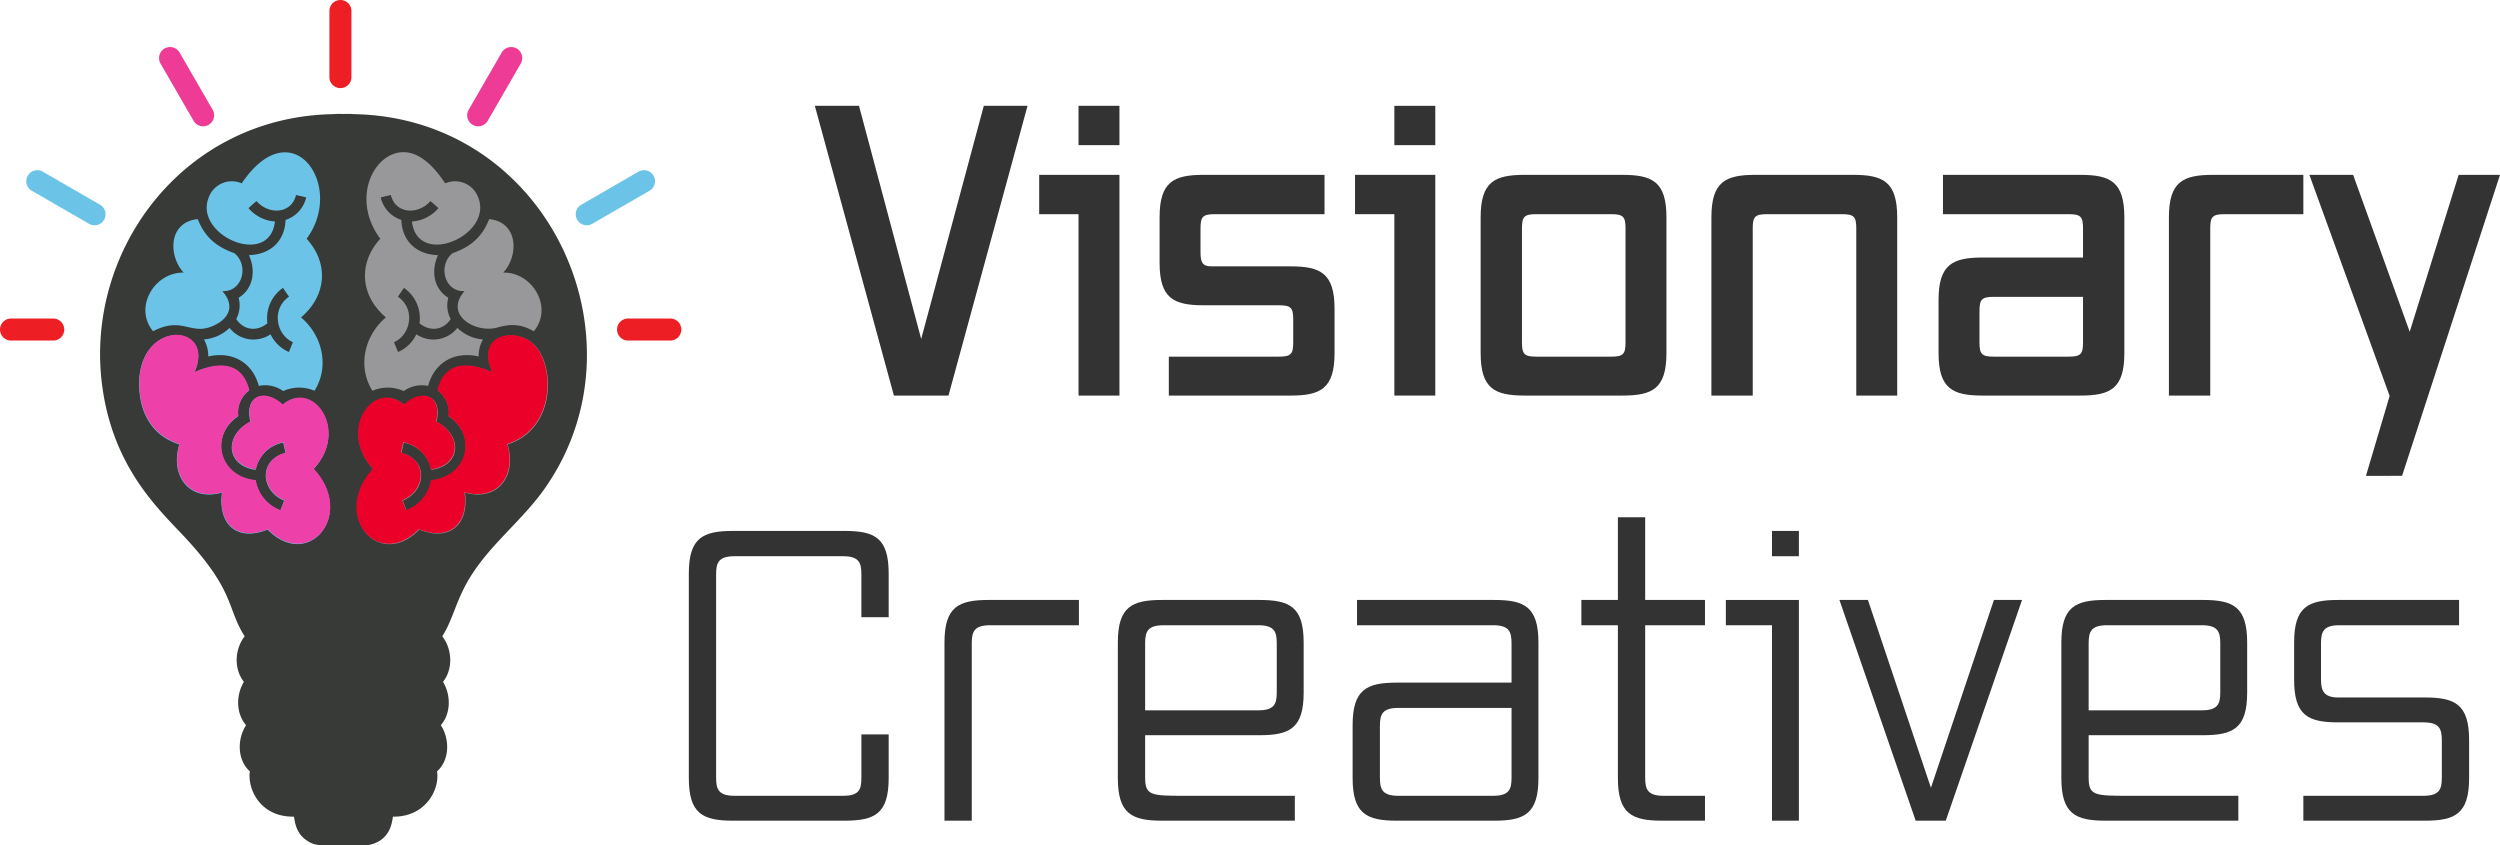 <svg xmlns="http://www.w3.org/2000/svg" viewBox="0 0 840.953 284.397"><defs><style>.cls-1{fill:#ed1f24;}.cls-2{fill:#ee3c96;}.cls-3{fill:#6bc4e8;}.cls-4{fill:#373a36;}.cls-5{fill:#98989a;}.cls-6{fill:#ed40a9;}.cls-7{fill:#ea0029;}.cls-8{fill:#333;}</style></defs><g id="Layer_2" data-name="Layer 2"><g id="Horizontal_Logo" data-name="Horizontal Logo"><g id="logo"><g id="Bulb"><g id="light_ray" data-name="light ray"><path id="rect5319" class="cls-1" d="M118.217,3.705V25.937a3.704,3.704,0,0,1-3.705,3.704h0a3.705,3.705,0,0,1-3.705-3.704V3.705A3.705,3.705,0,0,1,114.512,0h0A3.705,3.705,0,0,1,118.217,3.705Z"/><path id="rect5337" class="cls-2" d="M60.417,17.677,71.533,36.93a3.706,3.706,0,0,1-1.357,5.061v.001A3.705,3.705,0,0,1,65.115,40.635l-11.116-19.253a3.705,3.705,0,0,1,1.356-5.061l.001-.001A3.705,3.705,0,0,1,60.417,17.677Z"/><path id="rect5339" class="cls-3" d="M14.398,57.746,33.651,68.862A3.705,3.705,0,0,1,35.008,73.922h0a3.705,3.705,0,0,1-5.061,1.357L10.693,64.164a3.706,3.706,0,0,1-1.356-5.061h0A3.705,3.705,0,0,1,14.398,57.746Z"/><path id="rect5345" class="cls-2" d="M168.761,17.677,157.645,36.93a3.706,3.706,0,0,0,1.356,5.062h0a3.705,3.705,0,0,0,5.061-1.356l11.115-19.253a3.704,3.704,0,0,0-1.356-5.061v-.001A3.706,3.706,0,0,0,168.761,17.677Z"/><path id="rect5347" class="cls-3" d="M214.778,57.747,195.525,68.862a3.707,3.707,0,0,0-1.356,5.063h.001a3.705,3.705,0,0,0,5.061,1.356L218.484,64.165a3.706,3.706,0,0,0,1.356-5.062h0A3.707,3.707,0,0,0,214.778,57.747Z"/><path id="rect5349" class="cls-1" d="M225.475,107.147h-14.202a3.705,3.705,0,0,0-3.705,3.704h0a3.706,3.706,0,0,0,3.705,3.706h14.202a3.705,3.705,0,0,0,3.705-3.706h0A3.705,3.705,0,0,0,225.475,107.147Z"/><path id="rect5351" class="cls-1" d="M17.907,107.147H3.705A3.705,3.705,0,0,0,0,110.851H0a3.705,3.705,0,0,0,3.705,3.706h14.202a3.706,3.706,0,0,0,3.706-3.706h0A3.705,3.705,0,0,0,17.907,107.147Z"/></g><path id="light_bulb" data-name="light bulb" class="cls-4" d="M118.853,38.393a21.913,21.913,0,0,0-3.32-.034,21.917,21.917,0,0,0-3.32.034c-50.964.831-84.364,46.677-77.701,92.343,3.675,25.718,17.787,39.568,26.371,48.603,18.459,19.389,15.224,24.992,21.417,34.702-3.36,4.314-3.695,10.957-.253,15.32-2.671,4.395-2.717,10.576.725,14.577-3.15,4.919-2.863,11.868,1.283,15.52-.896,5.731,3.336,15.439,14.821,15.246.282,1.085.401,5.471,4.389,8.061,3.506,2.353,5.11,1.306,18.585,1.63a10.41,10.41,0,0,0,5.954-1.63c3.984-2.587,4.109-6.977,4.39-8.061,10.743.18,15.812-8.903,14.82-15.246,4.18-3.681,4.401-10.649,1.282-15.52,3.442-4.001,3.396-10.182.725-14.577,3.441-4.363,3.107-11.006-.254-15.32,2.856-4.478,4.205-9.684,6.481-14.444,6.208-13.738,18.279-22.191,26.938-33.824C219.208,115.615,185.235,39.475,118.853,38.393Z"/><g id="brain"><path class="cls-3" d="M103.134,80.316c7.492,8.135,6.809,19.092-1.875,26.459,7.167,6.007,9.684,16.509,4.526,24.676a12.989,12.989,0,0,0-10.522.095,10.387,10.387,0,0,0-8.199-1.733c-2.163-7.968-8.909-11.729-17.005-9.911a11.286,11.286,0,0,0-1.453-5.715,14.021,14.021,0,0,0,8.612-3.883,10.236,10.236,0,0,0,13.8,2.136,12.031,12.031,0,0,0,6.172,5.968c.447-1.106.881-2.215,1.341-3.314-5.606-2.405-7.357-11.121-1.31-15.296-.682-.987-1.355-1.979-2.036-2.962a12.4,12.4,0,0,0-5.227,11.903c-3.798,3.09-8.166,2.127-10.5-1.406a9.8,9.8,0,0,0,.809-7.17c5.22-3.211,5.708-9.543,3.458-14.342,7.241-.188,12.097-4.732,12.332-11.846A10.381,10.381,0,0,0,102.995,66.413c-1.136-.297-2.279-.569-3.431-.8-1.397,6.215-9.034,6.876-13.288,2.02-.918.771-1.806,1.572-2.69,2.379a12.845,12.845,0,0,0,8.905,4.502C90.635,90.332,65.053,79.106,70.215,66.413a8.272,8.272,0,0,1,11.088-4.737C98.344,36.467,116.282,62.652,103.134,80.316Zm-36.604-6.61c2.459,6.389,6.689,9.45,12.291,11.45,5.004,3.977,2.841,13.08-4.003,12.779,3.877,4.431,2.613,8.356-1.483,10.826-8.886,5.221-11.273-2.871-21.831,2.663-6.654-7.997.456-19.918,10.288-19.728C56.631,86.198,56.467,74.715,66.53,73.706Zm-1.156,51.567c8.709-3.84,16.136-3.095,18.4,6.107a9.321,9.321,0,0,0-3.67,8.647c-9.673,6.473-6.687,20.352,5.842,21.615a13.031,13.031,0,0,0,8.344,10.094c.486-1.089.862-2.221,1.298-3.328-7.801-3.189-8.848-13.554.455-16.042-.265-1.157-.518-2.318-.777-3.478a11.617,11.617,0,0,0-9.275,9.148c-9.849-1.24-10.875-11.417-1.775-16.17-2.153-9.171,5.09-11.014,10.816-5.657,10.264-8.619,22.488,8.743,10.421,21.599,14.223,15.387-1.788,34.294-15.44,20.343-10.419,4.198-16.759-1.842-15.356-12.443-10.891,3.112-17.561-5.493-14.351-16.214-10.168-3.201-13.931-12.19-13.468-22.031C48.232,107.153,72.465,109.318,65.375,125.273Z"/><path class="cls-5" d="M149.764,61.677a8.272,8.272,0,0,1,11.089,4.736c5.165,12.7-20.423,23.897-22.277,8.101a12.848,12.848,0,0,0,8.906-4.501c-.883-.808-1.771-1.608-2.69-2.38C140.539,72.488,132.9,71.83,131.503,65.615c-1.153.229-2.294.502-3.43.799a10.38,10.38,0,0,0,6.937,7.562c.234,7.114,5.091,11.658,12.331,11.846-2.228,4.754-1.807,11.103,3.458,14.342a9.796,9.796,0,0,0,.81,7.17c-2.327,3.523-6.692,4.505-10.5,1.406A12.403,12.403,0,0,0,135.883,96.836c-.681.983-1.355,1.976-2.036,2.962,6.044,4.174,4.299,12.89-1.311,15.296.46,1.098.893,2.207,1.341,3.313a12.026,12.026,0,0,0,6.171-5.968,10.239,10.239,0,0,0,13.801-2.136,14.027,14.027,0,0,0,8.611,3.884,11.289,11.289,0,0,0-1.453,5.714c-8.087-1.818-14.84,1.935-17.003,9.911a10.388,10.388,0,0,0-8.2,1.733,12.989,12.989,0,0,0-10.522-.095c-5.164-8.177-2.633-18.675,4.527-24.676-8.687-7.367-9.366-18.326-1.876-26.459-11.677-15.688.813-34.407,12.922-27.735C144.638,54.676,147.383,58.153,149.764,61.677Zm19.513,30.019c9.828-.191,16.944,11.727,10.287,19.728-2.414-1.265-5.794-3.159-12.133-1.287-7.187,2.15-18.303-4.06-11.181-12.202-6.843.301-9.008-8.801-4.002-12.779,5.389-1.926,9.748-4.849,12.29-11.451C174.5,74.705,174.494,86.137,169.277,91.697Zm1.486,57.797c3.204,10.703-3.436,19.332-14.351,16.214,1.402,10.603-4.997,16.618-15.357,12.444-13.742,14.041-29.585-5.042-15.44-20.344-12.081-12.871.141-30.231,10.421-21.599,5.656-5.291,12.988-3.586,10.816,5.657,9.065,4.736,8.112,14.926-1.775,16.171a11.614,11.614,0,0,0-9.276-9.149c-.258,1.159-.512,2.32-.777,3.478,9.288,2.484,8.267,12.852.456,16.043.435,1.106.811,2.237,1.297,3.327a13.032,13.032,0,0,0,8.344-10.094c12.54-1.264,15.512-15.145,5.842-21.615a9.321,9.321,0,0,0-3.67-8.647c2.269-9.229,9.701-9.942,18.399-6.107-5.728-12.89,7.996-15.173,13.852-9.431C186.94,122.927,187.008,144.381,170.763,149.494Z"/><path class="cls-6" d="M65.469,125.123c8.708-3.839,16.136-3.094,18.4,6.107a9.319,9.319,0,0,0-3.67,8.648c-9.672,6.472-6.687,20.352,5.842,21.615a13.031,13.031,0,0,0,8.345,10.094c.485-1.089.861-2.221,1.296-3.326-7.8-3.189-8.846-13.556.456-16.044-.264-1.158-.518-2.319-.777-3.477a11.617,11.617,0,0,0-9.276,9.148c-9.849-1.241-10.875-11.417-1.774-16.171-2.153-9.17,5.089-11.014,10.815-5.657,10.265-8.618,22.488,8.743,10.421,21.599,14.223,15.387-1.788,34.294-15.441,20.342-10.419,4.198-16.758-1.843-15.356-12.442-10.89,3.112-17.561-5.493-14.351-16.215-10.168-3.202-13.931-12.188-13.467-22.03C48.328,107.003,72.561,109.169,65.469,125.123Z"/><path class="cls-7" d="M170.594,149.345c3.205,10.702-3.435,19.332-14.351,16.214,1.404,10.602-4.994,16.617-15.356,12.442-13.742,14.042-29.584-5.042-15.44-20.342-12.081-12.871.141-30.231,10.421-21.599,5.656-5.292,12.987-3.586,10.816,5.657,9.066,4.735,8.113,14.925-1.773,16.171a11.617,11.617,0,0,0-9.277-9.148c-.259,1.158-.512,2.319-.777,3.477,9.289,2.485,8.268,12.851.455,16.044.437,1.105.813,2.237,1.298,3.327a13.033,13.033,0,0,0,8.344-10.094c12.54-1.262,15.511-15.144,5.842-21.615a9.323,9.323,0,0,0-3.671-8.648c2.27-9.229,9.701-9.941,18.4-6.106-5.729-12.89,7.996-15.174,13.851-9.431C186.773,122.777,186.841,144.231,170.594,149.345Z"/></g></g><g id="text_outline" data-name="text outline"><path class="cls-8" d="M300.693,133.063,274.099,35.597h14.849l20.924,78.432,21.059-78.432H345.646l-26.594,97.466Z"/><path class="cls-8" d="M362.792,133.063V72.045H349.563V58.816h26.999v74.247Zm0-84.236V35.597h13.769V48.826Z"/><path class="cls-8" d="M393.166,133.063V119.968H430.155c4.05,0,4.86-.81,4.86-4.725v-7.83c0-3.914-.81-4.725-4.86-4.725H404.911c-10.125,0-14.849-2.295-14.849-14.31V73.125c0-12.015,4.725-14.31,14.849-14.31H445.544V72.045H408.69c-4.05,0-4.86.81-4.86,4.725v8.1c0,3.375.675,4.726,3.645,4.726h26.594c10.125,0,14.849,2.295,14.849,14.309v14.85c0,12.015-4.725,14.31-14.849,14.31Z"/><path class="cls-8" d="M469.036,133.063V72.045h-13.229V58.816h26.999v74.247Zm0-84.236V35.597h13.769V48.826Z"/><path class="cls-8" d="M512.909,133.063c-10.125,0-14.849-2.295-14.849-14.31V73.125c0-12.015,4.725-14.31,14.849-14.31H545.713c10.125,0,14.85,2.295,14.85,14.31v45.628c0,12.015-4.725,14.31-14.85,14.31Zm33.884-56.293c0-3.915-.81-4.725-4.86-4.725H516.824c-4.05,0-4.86.81-4.86,4.725v38.474c0,3.915.81,4.725,4.86,4.725h25.109c4.05,0,4.86-.81,4.86-4.725Z"/><path class="cls-8" d="M624.416,133.063v-56.293c0-3.915-.81-4.725-4.859-4.725H594.447c-4.05,0-4.859.81-4.859,4.725v56.293H575.683V73.125c0-12.015,4.725-14.31,14.85-14.31h32.804c10.125,0,14.849,2.295,14.849,14.31v59.938Z"/><path class="cls-8" d="M666.941,133.063c-10.125,0-14.849-2.295-14.849-14.31V100.934c0-12.015,4.725-14.31,14.849-14.31H700.69v-9.854c0-3.915-.81-4.725-4.86-4.725H653.577V58.816h46.168c10.125,0,14.85,2.295,14.85,14.31v45.628c0,12.015-4.725,14.31-14.85,14.31ZM700.69,99.854H670.721c-4.05,0-4.86.811-4.86,4.726v10.664c0,3.915.81,4.725,4.86,4.725h25.109c4.05,0,4.86-.81,4.86-4.725Z"/><path class="cls-8" d="M729.581,133.063V73.125c0-12.015,4.725-14.31,14.85-14.31h30.374V72.045h-26.459c-4.05,0-4.859.81-4.859,4.725v56.293Z"/><path class="cls-8" d="M795.865,160.062l7.964-26.864L776.83,58.816h14.714l19.034,52.783,16.47-52.783h13.904l-32.938,101.246Z"/><path class="cls-8" d="M246.558,276.063c-10.125,0-14.85-2.295-14.85-14.31V192.906c0-12.015,4.725-14.31,14.85-14.31h37.528c10.125,0,14.85,2.295,14.85,14.31v14.714h-9.18V193.176c0-3.915-.81-6.074-6.21-6.074H247.098c-5.4,0-6.21,2.159-6.21,6.074v68.442c0,3.915.81,6.074,6.21,6.074H283.546c5.535,0,6.21-2.159,6.21-6.074V247.039h9.18v14.714c0,12.015-4.725,14.31-14.85,14.31Z"/><path class="cls-8" d="M317.703,276.063v-59.938c0-12.015,4.725-14.31,14.849-14.31h30.374v8.505h-29.834c-5.4,0-6.209,2.16-6.209,6.074v59.668Z"/><path class="cls-8" d="M390.872,276.063c-10.125,0-14.85-2.295-14.85-14.31V216.125c0-12.015,4.725-14.31,14.85-14.31H423.676c10.125,0,14.849,2.295,14.849,14.31v16.874c0,12.015-4.725,14.31-14.849,14.31H385.202v14.31c0,5.939,2.025,6.074,13.095,6.074h37.258v8.37Zm38.608-59.668c0-3.914-.81-6.074-6.21-6.074h-31.858c-5.4,0-6.21,2.16-6.21,6.074v22.545h38.068c5.4,0,6.21-2.16,6.21-6.075Z"/><path class="cls-8" d="M469.846,276.063c-10.125,0-14.85-2.295-14.85-14.31V243.934c0-12.015,4.725-14.31,14.85-14.31H508.455v-13.229c0-3.914-.81-6.074-6.21-6.074H456.481v-8.505h46.168c10.125,0,14.849,2.295,14.849,14.31v45.628c0,12.015-4.725,14.31-14.849,14.31Zm38.608-37.934H470.386c-5.399,0-6.209,2.16-6.209,6.075v17.414c0,3.915.81,6.074,6.209,6.074h31.859c5.4,0,6.21-2.159,6.21-6.074Z"/><path class="cls-8" d="M559.079,276.063c-10.125,0-14.85-2.295-14.85-14.31V210.321H531.945v-8.505h12.285V174.007h9.18v27.809h20.114v8.505H553.409v51.298c0,3.915.81,6.074,6.21,6.074h13.904v8.37Z"/><path class="cls-8" d="M596.068,276.063V210.321H580.543v-8.505h24.569v74.247Zm0-88.961v-8.505h9.045v8.505Z"/><path class="cls-8" d="M644.397,276.063l-25.649-74.247H628.333l21.194,63.178,21.194-63.178h9.45L654.522,276.063Z"/><path class="cls-8" d="M708.251,276.063c-10.125,0-14.85-2.295-14.85-14.31V216.125c0-12.015,4.725-14.31,14.85-14.31h32.804c10.125,0,14.849,2.295,14.849,14.31v16.874c0,12.015-4.725,14.31-14.849,14.31H702.582v14.31c0,5.939,2.025,6.074,13.095,6.074h37.258v8.37Zm38.608-59.668c0-3.914-.81-6.074-6.21-6.074h-31.858c-5.4,0-6.21,2.16-6.21,6.074v22.545h38.068c5.4,0,6.21-2.16,6.21-6.075Z"/><path class="cls-8" d="M774.806,276.063v-8.37h40.364c5.399,0,6.21-2.159,6.21-6.074V249.064c0-3.915-.811-6.074-6.21-6.074H786.55c-10.125,0-14.849-2.295-14.849-14.31V216.125c0-12.015,4.725-14.31,14.849-14.31H827.184v8.505H786.956c-5.4,0-6.21,2.16-6.21,6.074v12.149c0,3.646.81,6.075,5.805,6.075h29.159c10.124,0,14.85,2.295,14.85,14.31v12.824c0,12.015-4.726,14.31-14.85,14.31Z"/></g></g></g></g></svg>